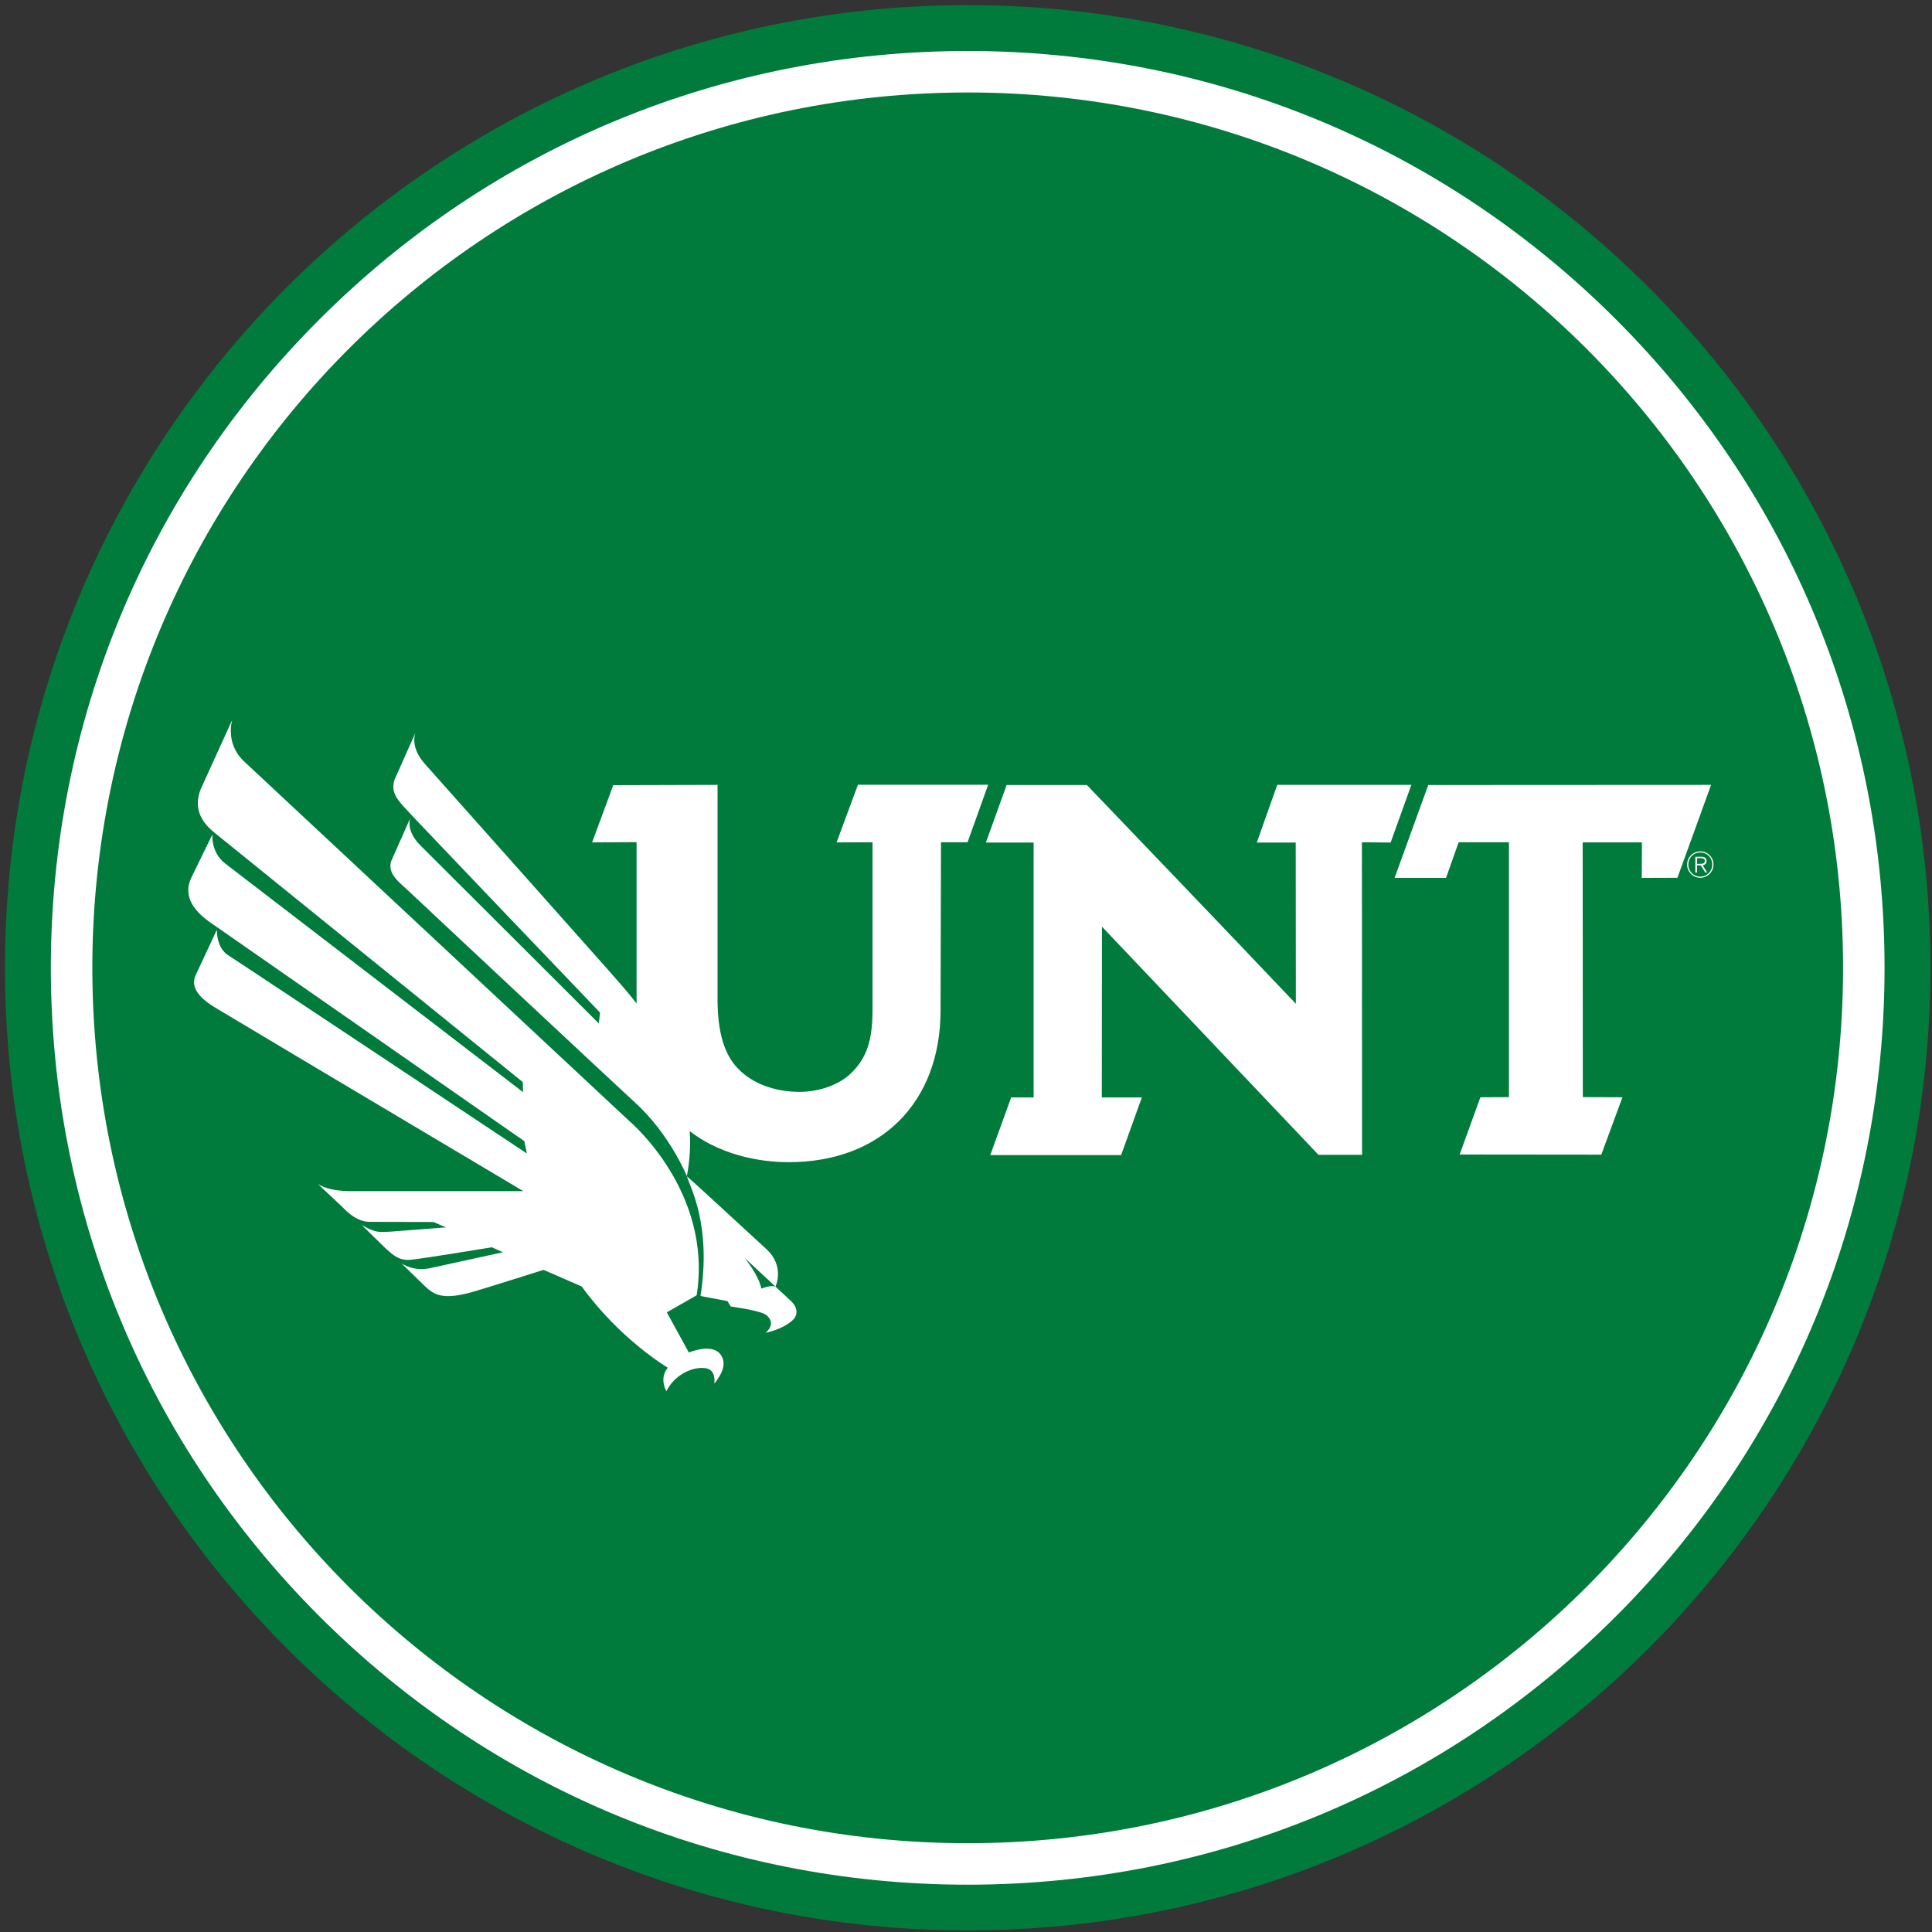 <svg width="136" height="136" viewBox="0 0 136 136" fill="none" xmlns="http://www.w3.org/2000/svg">
<rect x="0" y="0" width="136" height="136" fill="#333333" stroke="none"/>
<path d="M135.89 68.12C135.89 105.55 105.55 135.89 68.12 135.89C30.69 135.89 0.35 105.55 0.35 68.12C0.35 30.69 30.7 0.36 68.12 0.36C105.54 0.36 135.89 30.7 135.89 68.12Z" fill="#007B3B"/>
<path d="M68.12 6.51C102.15 6.51 129.74 34.1 129.74 68.13C129.74 102.16 102.15 129.75 68.12 129.75C34.09 129.75 6.5 102.16 6.5 68.13C6.5 34.09 34.09 6.51 68.12 6.51ZM68.12 3.59C50.88 3.59 34.67 10.3 22.48 22.49C10.29 34.68 3.58 50.89 3.58 68.13C3.58 85.37 10.29 101.58 22.48 113.77C34.67 125.96 50.88 132.67 68.12 132.67C85.36 132.67 101.57 125.96 113.76 113.77C125.95 101.58 132.66 85.37 132.66 68.13C132.66 50.89 125.95 34.68 113.76 22.49C101.57 10.3 85.36 3.59 68.12 3.59Z" fill="white"/>
<path d="M52.99 87.49C52.98 87.48 52.98 87.48 52.99 87.49Z" fill="white"/>
<path d="M100.54 55.26L98.17 61.8H101.79L102.68 59.29H106.22V77.23L104.21 77.24L102.75 81.27L112.72 81.28L114.21 77.24L111.42 77.23L111.41 59.3H115.58L115.57 61.8L118.08 61.79L120.45 55.25L100.54 55.26Z" fill="white"/>
<path d="M95.87 59.29L95.88 81.29H92.81C92.81 81.29 78.53 66.24 77.57 65.23C77.57 67.36 77.56 77.25 77.56 77.25H80.38L78.92 81.31H69.71L71.18 77.25H72.76V59.31H69.4L70.86 55.26H76.51C76.51 55.26 87.43 66.65 91.22 70.66C91.22 69.43 91.21 59.31 91.21 59.31H88.47L89.91 55.25H99.35L97.89 59.31L95.87 59.29Z" fill="white"/>
<path d="M54.59 90.57C54.23 90.44 53.59 90.71 53.59 90.71C53.44 89.8 52.41 88.54 52.41 88.54C52.41 88.54 54.46 90.45 54.59 90.57C54.61 90.52 55.25 89.14 53.96 87.94C52.03 86.15 48.35 82.78 48.35 82.8C48.61 83.62 50.09 86.29 49.31 91.23L51.21 91.59L51.44 91.97C51.44 91.97 53.61 92.26 53.95 92.58C53.95 92.58 54.7 93.1 53.9 93.82C53.9 93.82 55.13 93.58 55.82 92.91C55.82 92.91 56.45 92.37 55.71 91.61L54.59 90.57Z" fill="white"/>
<path d="M44.35 78.96L17.14 53.56C15.83 52.29 16.35 50.67 16.35 50.67L14.12 55.57C13.52 57.11 14.44 58.08 15.08 58.6C15.72 59.12 36.8 76.17 36.8 76.17L36.82 76.88L15.87 60.8C14.83 60.01 14.95 58.74 14.95 58.74L13.43 61.86C12.69 63.62 14.51 64.74 15.27 65.26C16.03 65.78 36.91 80.33 36.91 80.33L37.09 81.2C37.09 81.2 16.84 67.73 16.1 67.27C15.2 66.72 15.27 65.44 15.27 65.44L13.79 68.61C13.17 69.9 14.94 70.8 15.72 71.27C16.18 71.55 27.51 78.31 36.84 83.85H24.73C22.95 83.85 22.35 83.32 22.35 83.32L23.97 84.84C24.25 85.09 24.98 86.01 26.04 86.01C26.8 86.01 30.51 86.02 30.51 86.02L31.39 86.4L27.49 86.7C26.71 86.73 26.5 86.82 25.47 86.24C25.46 86.23 27.2 87.93 27.2 87.93C27.68 88.34 28.07 88.75 28.9 88.68C29.73 88.61 34.62 87.8 34.62 87.8L35.4 88.15L30.27 89.27C29.1 89.53 28.26 88.93 28.26 88.93C28.26 88.93 29.23 89.88 29.87 90.5C30.54 91.14 31.13 91.54 33.25 90.95C34.09 90.71 38.26 89.39 38.26 89.39L40.95 90.56C43.65 94.3 47.01 96.28 47.01 96.28C46.37 97.04 46.91 97.93 46.91 97.93C47.47 96.8 48.72 96.18 49.66 96.31C50.48 96.43 50.26 97.43 50.29 97.39C50.8 96.75 51.21 95.98 50.7 95.32C50.08 94.53 48.49 95.21 48.49 95.21L46.94 92.38L49.04 91.18C50.2 83.91 44.35 78.96 44.35 78.96Z" fill="white"/>
<path d="M60.39 55.25L58.89 59.3L61.42 59.29V71.05C61.42 73.21 61.03 74.42 59.97 75.49C59.14 76.33 57.73 76.86 56.28 76.86C54.53 76.86 52.96 76.27 51.98 75.25C50.99 74.27 50.51 72.66 50.51 70.32V55.25L43.17 55.27L41.68 59.3L44.81 59.28V70.48C44.81 70.54 44.81 70.59 44.81 70.64C44.02 69.61 43.3 68.85 42.92 68.4C42.57 67.99 29.93 53.8 29.93 53.8C28.84 52.59 29.22 51.64 29.25 51.57L27.78 54.87C27.45 55.78 28.06 56.37 28.52 56.89C28.97 57.41 42.24 71.28 42.24 71.28L42.15 72.04L29.58 59.5C28.57 58.46 28.85 57.68 28.89 57.57L27.54 60.61C27.23 61.55 28.2 62.17 28.87 62.82C29.58 63.5 43.57 76.58 44.71 77.62C47.16 79.85 48.35 82.79 48.35 82.79C48.56 81.69 48.62 80.64 48.55 79.62C51.06 81.57 54.14 81.81 55.51 81.81C62.01 81.81 66.21 77.61 66.21 71.11L66.24 59.29H68.11L69.56 55.24H60.39V55.25Z" fill="white"/>
<path d="M28.89 57.57L28.9 57.56C28.9 57.56 28.89 57.56 28.89 57.57Z" fill="white"/>
<path d="M119.86 60.91C120.04 60.88 120.13 60.77 120.13 60.62C120.13 60.41 120.01 60.31 119.76 60.31H119.34V61.42H119.46V60.92H119.72L120.04 61.41V61.42H120.17L119.86 60.91ZM119.68 60.81H119.46V60.41H119.75C119.83 60.41 120.01 60.43 120.01 60.61C120.01 60.79 119.84 60.81 119.68 60.81Z" fill="white"/>
<path d="M119.69 59.93C119.18 59.93 118.76 60.35 118.76 60.86C118.76 61.37 119.18 61.79 119.69 61.79C120.2 61.79 120.62 61.37 120.62 60.86C120.62 60.35 120.21 59.93 119.69 59.93ZM119.69 61.71C119.22 61.71 118.85 61.34 118.85 60.86C118.85 60.38 119.21 60.01 119.69 60.01C120.17 60.01 120.53 60.37 120.53 60.86C120.53 61.33 120.16 61.71 119.69 61.71Z" fill="white"/>
</svg>
